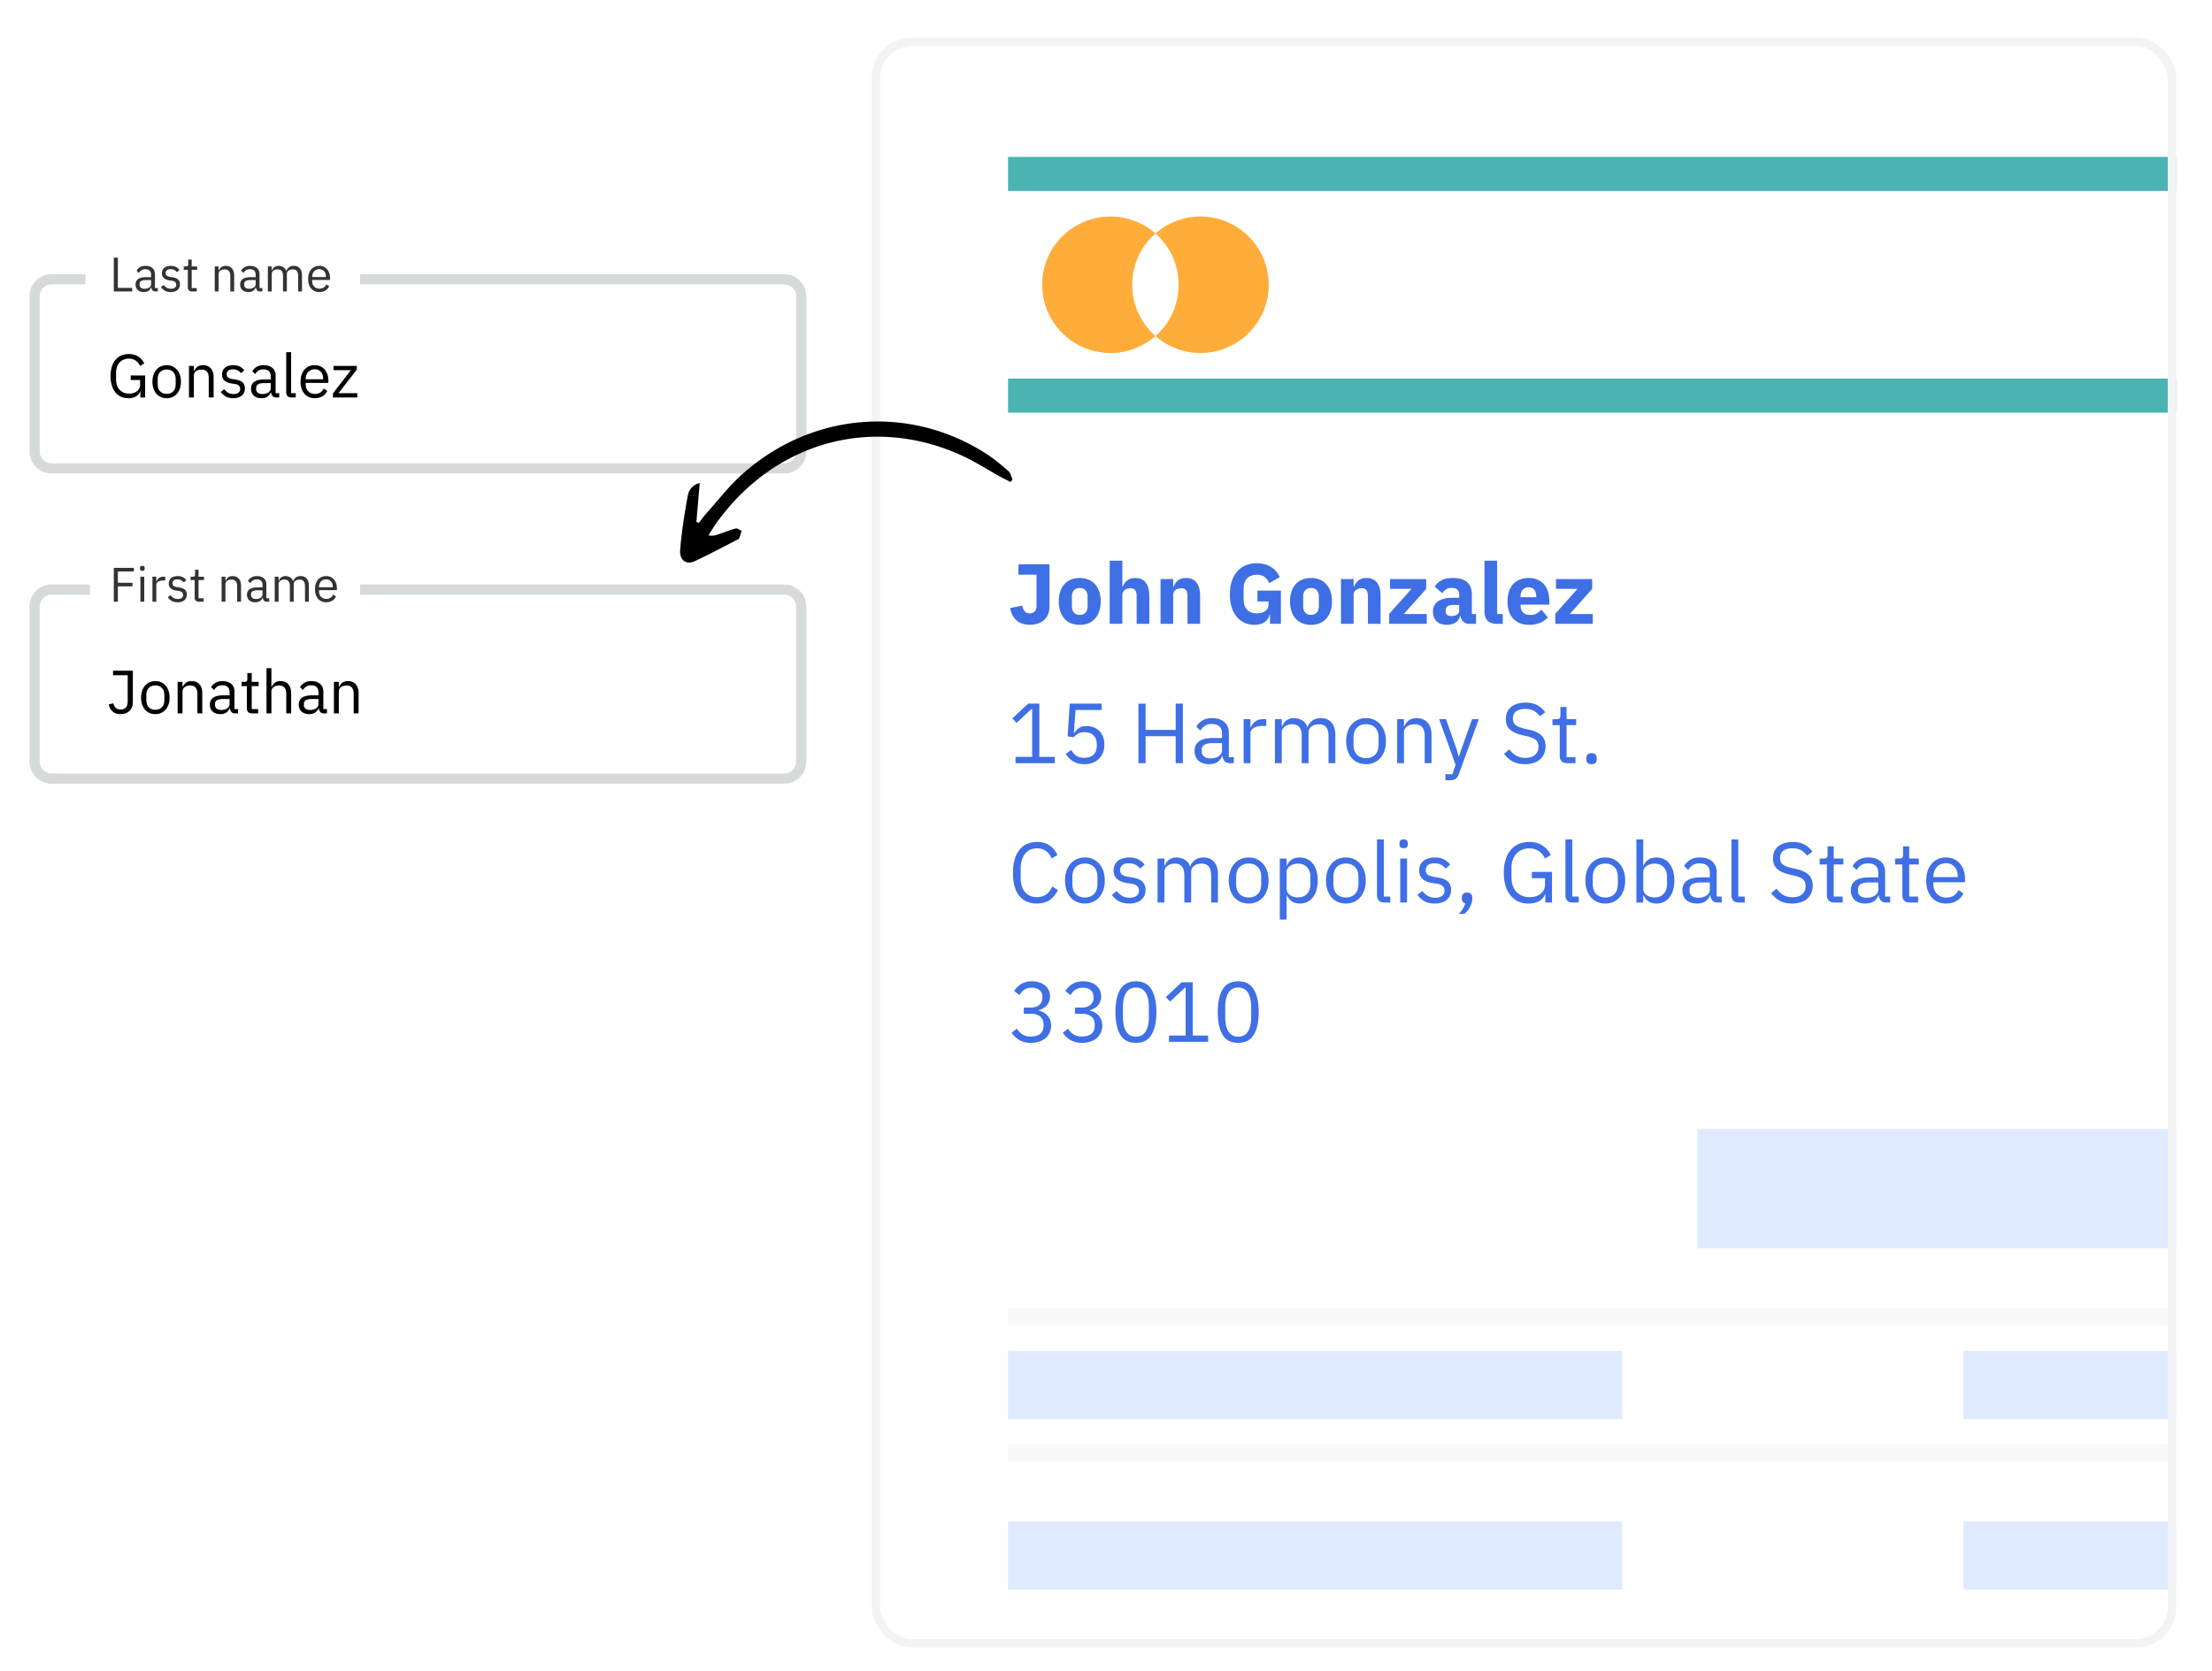 <svg width="217" height="164" fill="none" xmlns="http://www.w3.org/2000/svg"><g filter="url(#a)"><g clip-path="url(#b)"><rect x="85.5" y="2" width="128" height="158" rx="4" fill="#fff"/><path fill-rule="evenodd" clip-rule="evenodd" d="M113.35 31.298a6.677 6.677 0 0 0 2.276-5.03c0-2.004-.88-3.803-2.276-5.03a6.694 6.694 0 0 1 11.113 5.03 6.694 6.694 0 0 1-11.113 5.03Zm0 0a6.695 6.695 0 1 1 0-10.06 6.68 6.68 0 0 0-2.276 5.03 6.68 6.68 0 0 0 2.276 5.03Z" fill="#FFAD3A"/><path d="M98.89 17.063h229.294v-3.347H98.889v3.347Zm229.294 18.41H98.889v3.348h229.295v-3.347Z" fill="#4BB4B3" mask="url(#path-3-inside-1_4469_5418)"/><path d="M102.956 53.696v4.15c0 .268-.044.514-.133.737-.084.217-.21.404-.377.56-.167.151-.371.271-.611.36a2.378 2.378 0 0 1-.803.126c-.29 0-.547-.04-.77-.117a1.701 1.701 0 0 1-.57-.335 1.797 1.797 0 0 1-.384-.519c-.1-.2-.17-.424-.21-.67l1.189-.234c.095.508.337.762.728.762.184 0 .34-.059.469-.176.134-.117.2-.301.2-.552v-3.071H99.91v-1.021h3.046Zm2.968 5.941c-.324 0-.614-.053-.87-.159a1.772 1.772 0 0 1-.645-.46 2.138 2.138 0 0 1-.402-.728 3.03 3.03 0 0 1-.142-.954c0-.352.048-.67.142-.954.095-.285.229-.524.402-.72.179-.2.393-.354.645-.46.256-.106.546-.159.87-.159.323 0 .611.053.862.159.256.106.471.26.644.46.179.196.315.435.41.72.095.285.142.602.142.954 0 .351-.047.67-.142.954a2.056 2.056 0 0 1-.41.728c-.173.2-.388.354-.644.46a2.201 2.201 0 0 1-.862.16Zm0-.979c.245 0 .435-.075.569-.226.134-.15.201-.365.201-.644v-.896c0-.279-.067-.493-.201-.644-.134-.15-.324-.226-.569-.226-.246 0-.435.075-.569.226-.134.15-.201.366-.201.644v.896c0 .279.067.494.201.644.134.15.323.226.569.226Zm2.941-5.314h1.238v2.544h.051a1.34 1.34 0 0 1 .41-.594c.195-.167.466-.251.811-.251.452 0 .793.15 1.021.452.235.301.352.73.352 1.289v2.753h-1.239v-2.653c0-.285-.044-.494-.134-.628-.089-.139-.248-.209-.477-.209-.1 0-.198.014-.292.042a.73.73 0 0 0-.26.117.653.653 0 0 0-.176.21.554.554 0 0 0-.067.276v2.845h-1.238v-6.193Zm4.985 6.193v-4.394h1.239v.745h.05c.078-.228.215-.427.41-.594.195-.167.466-.251.812-.251.451 0 .792.15 1.021.452.234.301.351.73.351 1.289v2.753h-1.239v-2.653c0-.285-.044-.494-.133-.628-.09-.139-.249-.209-.477-.209-.101 0-.198.014-.293.042a.73.73 0 0 0-.26.117.638.638 0 0 0-.175.21.544.544 0 0 0-.067.276v2.845h-1.239Zm10.737-.929h-.042a1.107 1.107 0 0 1-.452.736c-.256.196-.605.293-1.046.293-.335 0-.647-.064-.937-.192a2.158 2.158 0 0 1-.762-.57 2.71 2.71 0 0 1-.51-.937 4.152 4.152 0 0 1-.184-1.297c0-.49.064-.926.192-1.305.129-.38.307-.697.536-.954.234-.257.513-.452.837-.586.323-.134.683-.2 1.079-.2.525 0 .977.114 1.356.342.379.223.678.561.895 1.013l-1.037.594a1.397 1.397 0 0 0-.419-.577c-.189-.162-.454-.243-.795-.243-.396 0-.711.114-.945.343-.235.229-.352.589-.352 1.08v.937c0 .485.117.845.352 1.08.234.228.549.343.945.343.156 0 .304-.017.444-.05a1.24 1.24 0 0 0 .368-.168.816.816 0 0 0 .243-.276.742.742 0 0 0 .092-.377v-.293h-1.088v-1.063h2.301v3.256h-1.071v-.929Zm4.023 1.03a2.26 2.26 0 0 1-.87-.16 1.78 1.78 0 0 1-.645-.46 2.136 2.136 0 0 1-.401-.728 3.001 3.001 0 0 1-.143-.954 3 3 0 0 1 .143-.954c.095-.285.228-.524.401-.72.179-.2.394-.354.645-.46a2.26 2.26 0 0 1 .87-.159c.324 0 .611.053.862.159.257.106.471.26.644.46.179.196.316.435.41.72a3 3 0 0 1 .143.954c0 .351-.048.67-.143.954a2.041 2.041 0 0 1-.41.728 1.68 1.68 0 0 1-.644.46 2.198 2.198 0 0 1-.862.16Zm0-.98c.246 0 .435-.075.569-.226.134-.15.201-.365.201-.644v-.896c0-.279-.067-.493-.201-.644-.134-.15-.323-.226-.569-.226-.245 0-.435.075-.569.226-.134.15-.201.366-.201.644v.896c0 .279.067.494.201.644.134.15.324.226.569.226Zm2.941.879v-4.394h1.239v.745h.05c.078-.228.215-.427.41-.594.195-.167.466-.251.812-.251.452 0 .792.15 1.021.452.234.301.351.73.351 1.289v2.753h-1.238v-2.653c0-.285-.045-.494-.134-.628-.09-.139-.249-.209-.477-.209-.101 0-.198.014-.293.042a.737.737 0 0 0-.26.117.638.638 0 0 0-.175.21.544.544 0 0 0-.067.276v2.845h-1.239Zm4.734 0v-.98l2.184-2.451h-2.108v-.963h3.548v.971l-2.193 2.46h2.251v.963h-3.682Zm7.83 0a.794.794 0 0 1-.561-.21.974.974 0 0 1-.276-.56h-.05a1.032 1.032 0 0 1-.444.653c-.229.145-.51.217-.845.217-.441 0-.778-.117-1.013-.351-.234-.235-.351-.544-.351-.93 0-.462.167-.805.502-1.028.34-.23.8-.344 1.381-.344h.694v-.276c0-.212-.056-.379-.167-.502-.112-.128-.299-.192-.561-.192-.245 0-.441.053-.586.159a1.553 1.553 0 0 0-.359.36l-.737-.653c.179-.262.402-.466.67-.611.273-.15.641-.226 1.104-.226.625 0 1.094.137 1.406.41.313.273.469.672.469 1.197v1.925h.41v.962h-.686Zm-1.716-.762a.987.987 0 0 0 .527-.134c.151-.089.226-.234.226-.435v-.519h-.602c-.486 0-.728.165-.728.494v.126c0 .161.05.281.15.36.101.072.243.108.427.108Zm4.463.762c-.424 0-.736-.103-.937-.31-.195-.206-.293-.505-.293-.895v-4.988h1.239v5.23h.552v.963h-.561Zm3.136.1c-.335 0-.633-.053-.895-.159a1.967 1.967 0 0 1-.67-.46 2.072 2.072 0 0 1-.41-.728 3.188 3.188 0 0 1-.134-.954c0-.346.045-.658.134-.937.089-.285.221-.528.394-.728.178-.201.396-.355.652-.46.257-.112.55-.168.879-.168.363 0 .672.061.929.184.262.123.474.287.636.494.167.206.287.446.36.72.078.267.117.55.117.845v.368h-2.82v.067c0 .29.078.522.234.695.156.167.402.25.736.25.257 0 .466-.05.628-.15.162-.106.312-.232.452-.377l.619.77a1.946 1.946 0 0 1-.77.536 2.797 2.797 0 0 1-1.071.192Zm-.025-3.682c-.251 0-.449.084-.594.251-.14.162-.209.38-.209.653v.067h1.539v-.075c0-.268-.061-.483-.184-.645-.117-.167-.301-.25-.552-.25Zm2.6 3.582v-.98l2.184-2.451h-2.109v-.963h3.548v.971l-2.192 2.46h2.251v.963h-3.682ZM99.626 73.21v-.619h1.632v-4.703h-.059l-1.473 1.373-.41-.444 1.548-1.448h1.097v5.222h1.506v.62h-3.841Zm8.449-5.221h-2.561l-.167 2.226h.058c.14-.196.296-.352.469-.47.178-.116.421-.175.728-.175.251 0 .482.042.694.126.212.083.397.203.553.36.156.15.276.337.36.56.089.223.133.477.133.762 0 .284-.044.546-.133.786a1.73 1.73 0 0 1-.394.611 1.757 1.757 0 0 1-.619.394c-.24.094-.513.142-.82.142-.246 0-.463-.028-.653-.084a1.908 1.908 0 0 1-.494-.226 2.178 2.178 0 0 1-.385-.318 3.634 3.634 0 0 1-.292-.368l.527-.402c.072.118.148.224.226.318.083.095.173.176.268.243.1.067.214.12.343.159.128.034.281.05.46.05.402 0 .706-.106.912-.318.206-.212.31-.51.31-.895v-.084c0-.385-.104-.683-.31-.895-.206-.212-.51-.318-.912-.318-.268 0-.48.05-.636.15-.151.095-.287.21-.41.343l-.594-.083.209-3.214h3.13v.62Zm7.263 2.577h-2.954v2.644h-.703v-5.84h.703v2.577h2.954v-2.578h.703v5.841h-.703v-2.644Zm5.331 2.644c-.251 0-.432-.066-.544-.2a1.019 1.019 0 0 1-.201-.503h-.042a1.12 1.12 0 0 1-.468.603c-.218.134-.477.2-.779.2-.457 0-.814-.116-1.071-.35-.251-.235-.376-.553-.376-.955 0-.407.147-.72.443-.937.301-.217.767-.326 1.398-.326h.853v-.427c0-.307-.083-.541-.251-.703-.167-.162-.424-.243-.77-.243a1.18 1.18 0 0 0-.661.176 1.463 1.463 0 0 0-.435.469l-.402-.377c.118-.234.304-.432.561-.594.257-.167.58-.251.971-.251.524 0 .931.128 1.222.385.29.256.435.614.435 1.071v2.377h.493v.585h-.376Zm-1.925-.468c.168 0 .321-.02.46-.059.14-.039.26-.095.36-.167a.828.828 0 0 0 .235-.251.607.607 0 0 0 .083-.31v-.711h-.887c-.385 0-.666.056-.845.167a.542.542 0 0 0-.259.486v.175c0 .212.075.377.226.494.156.117.365.176.627.176Zm3.257.468v-4.318h.669v.795h.042c.078-.206.218-.39.419-.552.201-.162.477-.243.828-.243h.26v.67h-.394c-.362 0-.647.07-.853.209-.201.134-.302.304-.302.51v2.93h-.669Zm3.073 0v-4.318h.669v.703h.034c.05-.111.106-.215.167-.31.067-.1.145-.186.234-.259a1.27 1.27 0 0 1 .762-.234c.284 0 .547.07.787.21.239.133.418.356.535.669h.017c.078-.235.223-.438.435-.611.218-.179.51-.268.879-.268.44 0 .784.145 1.029.435.251.285.377.69.377 1.213v2.77h-.67v-2.652c0-.385-.075-.675-.226-.87-.15-.196-.39-.294-.72-.294a1.45 1.45 0 0 0-.384.05 1.023 1.023 0 0 0-.318.151.717.717 0 0 0-.226.26.728.728 0 0 0-.084.36v2.995h-.67v-2.652c0-.385-.075-.675-.226-.87-.15-.196-.384-.294-.702-.294-.134 0-.263.017-.385.05a1.03 1.03 0 0 0-.327.151.8.8 0 0 0-.234.26.728.728 0 0 0-.084.36v2.995h-.669Zm8.938.1a1.94 1.94 0 0 1-.795-.158 1.78 1.78 0 0 1-.62-.452 2.262 2.262 0 0 1-.393-.711 2.897 2.897 0 0 1-.142-.938c0-.34.047-.65.142-.928.095-.28.226-.517.393-.712.173-.2.38-.354.62-.46a1.94 1.94 0 0 1 .795-.16c.29 0 .552.054.786.16.24.106.447.26.619.46.173.195.307.433.402.712.095.278.142.588.142.928 0 .346-.047.659-.142.938-.095.273-.229.51-.402.711a1.767 1.767 0 0 1-.619.452 1.884 1.884 0 0 1-.786.159Zm0-.593c.362 0 .658-.112.887-.335.228-.223.343-.564.343-1.021v-.62c0-.457-.115-.797-.343-1.02-.229-.223-.525-.335-.887-.335-.363 0-.659.112-.887.335-.229.223-.344.563-.344 1.02v.62c0 .457.115.798.344 1.021.228.223.524.335.887.335Zm3.05.493v-4.318h.67v.703h.033c.106-.245.254-.44.444-.585.195-.146.455-.218.778-.218.447 0 .798.145 1.055.435.262.285.393.69.393 1.213v2.77h-.67v-2.652c0-.776-.326-1.164-.979-1.164-.134 0-.265.017-.393.05a1.14 1.14 0 0 0-.335.151.77.77 0 0 0-.242.26.728.728 0 0 0-.084.36v2.995h-.67Zm7.353-4.318h.661l-1.933 5.323a2.253 2.253 0 0 1-.151.318.619.619 0 0 1-.184.209.742.742 0 0 1-.276.109 1.953 1.953 0 0 1-.394.033h-.343v-.586h.678l.326-.92-1.615-4.486h.67l1.037 2.938.201.703h.042l.234-.703 1.047-2.938Zm5.199 4.419c-.474 0-.878-.09-1.213-.268a2.626 2.626 0 0 1-.854-.753l.519-.435c.207.273.435.482.686.627.251.14.547.21.887.21.419 0 .737-.1.954-.302.224-.2.335-.468.335-.803 0-.279-.084-.494-.251-.644-.167-.151-.443-.271-.828-.36l-.477-.109c-.536-.123-.946-.307-1.231-.552-.279-.251-.418-.603-.418-1.055 0-.256.047-.485.142-.686.095-.2.226-.368.394-.502.173-.134.376-.234.61-.301.24-.073.503-.11.787-.11.441 0 .817.082 1.13.244.318.161.586.398.803.71l-.527.386a1.818 1.818 0 0 0-.586-.527c-.229-.129-.513-.193-.853-.193-.374 0-.67.081-.887.243-.212.156-.318.393-.318.711 0 .28.089.491.267.636.184.14.461.251.829.335l.477.109c.574.128.99.323 1.247.585.256.263.385.611.385 1.046 0 .268-.048.511-.143.729a1.45 1.45 0 0 1-.393.552c-.173.15-.385.268-.636.351a2.583 2.583 0 0 1-.837.126Zm4.11-.1c-.235 0-.413-.065-.536-.193a.76.76 0 0 1-.176-.519v-3.02h-.711v-.587h.402c.145 0 .242-.028.293-.083.055-.062.083-.165.083-.31v-.803h.603v1.196h.945v.586h-.945v3.147h.878v.585h-.836Zm2.406.1c-.178 0-.309-.045-.393-.134a.515.515 0 0 1-.117-.352v-.108c0-.145.039-.263.117-.352.084-.089.215-.134.393-.134.179 0 .307.045.385.134.084.09.126.207.126.352v.109a.492.492 0 0 1-.126.351c-.078.09-.206.134-.385.134ZM101.726 86.985c-.742 0-1.319-.251-1.732-.754-.413-.507-.62-1.252-.62-2.234s.207-1.735.62-2.26c.413-.53.99-.794 1.732-.794.491 0 .901.111 1.23.334.335.224.595.539.779.946l-.569.343a1.592 1.592 0 0 0-.536-.72c-.24-.184-.541-.276-.904-.276a1.57 1.57 0 0 0-.678.143 1.424 1.424 0 0 0-.502.41 1.875 1.875 0 0 0-.309.627c-.073.24-.109.51-.109.812v.87c0 .603.139 1.074.418 1.415.279.34.673.51 1.18.51.374 0 .687-.095.938-.284.251-.196.435-.452.552-.77l.561.351c-.185.413-.45.74-.795.98-.346.234-.765.35-1.256.35Zm4.704 0c-.29 0-.555-.053-.795-.16a1.775 1.775 0 0 1-.619-.451 2.24 2.24 0 0 1-.393-.712 2.896 2.896 0 0 1-.143-.937c0-.34.048-.65.143-.929.094-.279.226-.516.393-.711.173-.2.379-.354.619-.46.24-.106.505-.16.795-.16.29 0 .552.054.787.16.24.106.446.26.619.46.173.195.307.432.402.711.095.28.142.589.142.93 0 .345-.047.657-.142.936-.095.274-.229.511-.402.712a1.775 1.775 0 0 1-.619.452 1.892 1.892 0 0 1-.787.159Zm0-.594c.363 0 .658-.112.887-.335.229-.223.343-.564.343-1.021v-.62c0-.457-.114-.797-.343-1.02-.229-.224-.524-.335-.887-.335-.362 0-.658.111-.887.335-.229.223-.343.563-.343 1.02v.62c0 .457.114.798.343 1.02.229.224.525.335.887.335Zm4.348.594c-.402 0-.739-.076-1.012-.226a2.363 2.363 0 0 1-.695-.62l.477-.385c.167.212.354.377.561.494.206.112.446.168.719.168.285 0 .505-.062.661-.184a.613.613 0 0 0 .243-.52.598.598 0 0 0-.167-.426c-.106-.123-.302-.207-.586-.251l-.343-.05a3.069 3.069 0 0 1-.552-.126 1.747 1.747 0 0 1-.444-.234c-.123-.1-.22-.223-.293-.368a1.23 1.23 0 0 1-.1-.52c0-.211.039-.395.117-.552.078-.161.184-.295.318-.401.139-.106.304-.184.494-.235.189-.055.393-.083.61-.083.352 0 .645.061.879.184.24.123.449.293.628.51l-.444.402a1.29 1.29 0 0 0-.418-.36c-.184-.111-.416-.167-.695-.167-.279 0-.491.061-.636.184a.601.601 0 0 0-.209.485c0 .212.07.366.209.46.145.095.352.165.62.21l.334.05c.48.072.82.212 1.021.418.201.201.301.466.301.795 0 .419-.142.748-.426.988-.285.24-.675.36-1.172.36Zm2.781-.1v-4.319h.669v.703h.034c.05-.112.106-.215.167-.31.067-.1.145-.186.235-.259a1.276 1.276 0 0 1 .761-.234c.285 0 .547.07.787.209.24.134.418.357.535.67h.017c.078-.235.223-.439.435-.611.218-.179.511-.268.879-.268.441 0 .784.145 1.029.435.251.284.377.689.377 1.213v2.77h-.67v-2.653c0-.384-.075-.675-.226-.87-.15-.195-.39-.293-.719-.293-.134 0-.262.017-.385.05a1.05 1.05 0 0 0-.318.151.727.727 0 0 0-.226.26.728.728 0 0 0-.084.36v2.995h-.669v-2.653c0-.384-.076-.675-.226-.87-.151-.195-.385-.293-.703-.293-.134 0-.262.017-.385.05a1.035 1.035 0 0 0-.327.151.825.825 0 0 0-.234.26.728.728 0 0 0-.084.36v2.995h-.669Zm8.938.1c-.29 0-.555-.053-.795-.16a1.775 1.775 0 0 1-.619-.451 2.242 2.242 0 0 1-.394-.712 2.897 2.897 0 0 1-.142-.937c0-.34.047-.65.142-.929.095-.279.226-.516.394-.711.173-.2.379-.354.619-.46.24-.106.505-.16.795-.16.29 0 .552.054.786.16.24.106.447.26.62.46.173.195.307.432.401.711.095.28.143.589.143.93 0 .345-.048.657-.143.936-.094.274-.228.511-.401.712-.173.195-.38.346-.62.452a1.884 1.884 0 0 1-.786.159Zm0-.594c.362 0 .658-.112.887-.335.229-.223.343-.564.343-1.021v-.62c0-.457-.114-.797-.343-1.02-.229-.224-.525-.335-.887-.335-.363 0-.658.111-.887.335-.229.223-.343.563-.343 1.02v.62c0 .457.114.798.343 1.02.229.224.524.335.887.335Zm3.051-3.825h.669v.703h.034c.111-.273.273-.474.485-.602.218-.134.477-.201.778-.201.268 0 .511.053.728.159.218.106.402.256.553.452.156.195.273.432.351.711.084.279.126.591.126.937 0 .346-.042.659-.126.938a1.978 1.978 0 0 1-.351.71 1.545 1.545 0 0 1-.553.453c-.217.106-.46.159-.728.159-.585 0-1.007-.268-1.263-.804h-.034v2.377h-.669v-5.992Zm1.782 3.816c.38 0 .678-.117.896-.351.217-.24.326-.553.326-.938v-.736c0-.385-.109-.695-.326-.929-.218-.24-.516-.36-.896-.36-.15 0-.295.023-.435.067-.134.04-.251.095-.351.168a.846.846 0 0 0-.243.267.66.66 0 0 0-.084.327v1.606c0 .14.028.266.084.377a.94.94 0 0 0 .243.276c.1.073.217.128.351.168.14.039.285.058.435.058Zm4.704.603c-.29 0-.555-.053-.795-.16a1.775 1.775 0 0 1-.619-.451 2.242 2.242 0 0 1-.394-.712 2.897 2.897 0 0 1-.142-.937c0-.34.047-.65.142-.929.095-.279.226-.516.394-.711.173-.2.379-.354.619-.46.24-.106.505-.16.795-.16.29 0 .552.054.787.16.239.106.446.26.619.46.173.195.307.432.401.711.095.28.143.589.143.93 0 .345-.048.657-.143.936-.094.274-.228.511-.401.712-.173.195-.38.346-.619.452a1.892 1.892 0 0 1-.787.159Zm0-.594c.363 0 .658-.112.887-.335.229-.223.343-.564.343-1.021v-.62c0-.457-.114-.797-.343-1.02-.229-.224-.524-.335-.887-.335s-.658.111-.887.335c-.229.223-.343.563-.343 1.02v.62c0 .457.114.798.343 1.02.229.224.524.335.887.335Zm3.762.493c-.234 0-.413-.064-.535-.192a.731.731 0 0 1-.176-.502v-5.498h.669v5.607h.636v.585h-.594Zm1.904-5.33c-.145 0-.251-.034-.318-.1a.41.41 0 0 1-.092-.277v-.109c0-.111.03-.2.092-.268.067-.072.173-.108.318-.108.145 0 .248.036.309.108a.362.362 0 0 1 .101.268v.109a.392.392 0 0 1-.101.276c-.061.067-.164.1-.309.1Zm-.335 1.012h.669v4.318h-.669v-4.318Zm3.389 4.419c-.402 0-.739-.076-1.013-.226a2.372 2.372 0 0 1-.694-.62l.477-.385c.167.212.354.377.561.494.206.112.446.168.719.168.285 0 .505-.062.661-.184a.613.613 0 0 0 .243-.52.598.598 0 0 0-.167-.426c-.106-.123-.302-.207-.586-.251l-.343-.05a3.1 3.1 0 0 1-.553-.126 1.757 1.757 0 0 1-.443-.234c-.123-.1-.22-.223-.293-.368a1.23 1.23 0 0 1-.1-.52c0-.211.039-.395.117-.552.078-.161.184-.295.318-.401.139-.106.304-.184.494-.235.189-.055.393-.083.61-.083.352 0 .645.061.879.184.24.123.449.293.628.51l-.444.402a1.29 1.29 0 0 0-.418-.36c-.184-.111-.416-.167-.695-.167-.279 0-.491.061-.636.184a.601.601 0 0 0-.209.485c0 .212.07.366.209.46.145.095.352.165.619.21l.335.05c.48.072.82.212 1.021.418.201.201.301.466.301.795 0 .419-.142.748-.426.988-.285.24-.675.36-1.172.36Zm3.167-1.08c.178 0 .307.048.385.142.083.09.125.207.125.352v.117c0 .229-.067.48-.201.753-.133.28-.32.522-.56.728h-.561c.167-.178.301-.348.402-.51.106-.156.181-.332.226-.527a.416.416 0 0 1-.251-.16.509.509 0 0 1-.076-.284V86.4a.51.51 0 0 1 .118-.352c.083-.094.214-.142.393-.142Zm7.68.126h-.025c-.072.273-.251.502-.535.686-.279.178-.642.268-1.088.268a2.5 2.5 0 0 1-.988-.193 2.146 2.146 0 0 1-.761-.577 2.862 2.862 0 0 1-.502-.946 4.4 4.4 0 0 1-.176-1.305c0-.486.058-.915.176-1.289a2.58 2.58 0 0 1 .502-.946c.217-.256.48-.452.786-.585a2.53 2.53 0 0 1 1.021-.201c.525 0 .963.117 1.314.351.352.234.622.544.812.93l-.578.35a1.628 1.628 0 0 0-.602-.736c-.262-.178-.577-.268-.946-.268-.256 0-.491.048-.703.143a1.59 1.59 0 0 0-.552.385 1.77 1.77 0 0 0-.351.602 2.319 2.319 0 0 0-.126.787v.945c0 .29.042.555.126.795.083.235.2.435.351.603.156.167.346.298.569.393.223.09.474.134.753.134.201 0 .391-.025.569-.075.184-.056.343-.137.477-.243.14-.106.249-.237.327-.393.078-.162.117-.352.117-.57V84.5h-1.289v-.619h1.975v3.004h-.653v-.853Zm2.681.853c-.234 0-.413-.064-.536-.192a.735.735 0 0 1-.175-.502v-5.498h.669v5.607h.636v.585h-.594Zm3.2.1c-.29 0-.555-.052-.795-.158a1.784 1.784 0 0 1-.619-.452 2.26 2.26 0 0 1-.393-.712 2.897 2.897 0 0 1-.142-.937c0-.34.047-.65.142-.929.095-.279.226-.516.393-.711.173-.2.38-.354.619-.46.24-.106.505-.16.795-.16.291 0 .553.054.787.16.24.106.446.26.619.46.173.195.307.432.402.711.095.28.142.589.142.93 0 .345-.047.657-.142.936-.095.274-.229.511-.402.712a1.775 1.775 0 0 1-.619.452 1.885 1.885 0 0 1-.787.159Zm0-.593c.363 0 .659-.112.887-.335.229-.223.344-.564.344-1.021v-.62c0-.457-.115-.797-.344-1.02-.228-.224-.524-.335-.887-.335-.362 0-.658.111-.887.335-.228.223-.343.563-.343 1.02v.62c0 .457.115.798.343 1.02.229.224.525.335.887.335Zm3.051-5.7h.67v2.578h.033c.112-.273.274-.474.486-.602.217-.134.477-.201.778-.201.268 0 .51.053.728.159.217.106.402.256.552.452.156.195.274.432.352.711.083.279.125.591.125.937 0 .346-.042.659-.125.938a1.98 1.98 0 0 1-.352.71c-.15.196-.335.347-.552.453a1.64 1.64 0 0 1-.728.159c-.586 0-1.007-.268-1.264-.804h-.033v.703h-.67v-6.192Zm1.783 5.691c.379 0 .678-.117.895-.351.218-.24.327-.553.327-.938v-.736c0-.385-.109-.695-.327-.929-.217-.24-.516-.36-.895-.36-.151 0-.296.023-.435.067a1.15 1.15 0 0 0-.352.168.87.87 0 0 0-.243.267.669.669 0 0 0-.083.327v1.606c0 .14.028.266.083.377a.969.969 0 0 0 .243.276c.101.073.218.128.352.168.139.039.284.058.435.058Zm6.21.502c-.251 0-.433-.067-.544-.2a1.018 1.018 0 0 1-.201-.503h-.042a1.12 1.12 0 0 1-.468.603c-.218.134-.477.2-.779.2-.457 0-.814-.116-1.071-.35-.251-.235-.376-.553-.376-.955 0-.407.147-.72.443-.937.301-.218.767-.326 1.398-.326h.853v-.427c0-.307-.084-.541-.251-.703-.167-.162-.424-.243-.77-.243-.262 0-.482.059-.661.176a1.465 1.465 0 0 0-.435.469l-.402-.377c.117-.234.304-.432.561-.594.257-.168.58-.251.971-.251.524 0 .931.128 1.221.385.291.256.436.613.436 1.07v2.377h.493v.586h-.376Zm-1.925-.468c.167 0 .321-.02.46-.059.14-.039.26-.095.36-.167a.811.811 0 0 0 .234-.251.598.598 0 0 0 .084-.31v-.711h-.887c-.385 0-.667.055-.845.167a.543.543 0 0 0-.26.485v.176c0 .212.076.377.226.494.157.117.366.176.628.176Zm3.968.468c-.234 0-.413-.064-.535-.192a.731.731 0 0 1-.176-.502v-5.498h.669v5.607h.636v.585h-.594Zm5.254.1c-.474 0-.879-.089-1.214-.267a2.622 2.622 0 0 1-.853-.753l.519-.435c.206.273.435.482.686.627.251.14.547.21.887.21.418 0 .736-.101.954-.302.223-.2.335-.468.335-.803 0-.28-.084-.494-.251-.645-.168-.15-.444-.27-.829-.36l-.477-.108c-.535-.123-.946-.307-1.23-.552-.279-.252-.418-.603-.418-1.055 0-.257.047-.485.142-.686a1.4 1.4 0 0 1 .393-.502c.173-.134.377-.235.611-.301a2.71 2.71 0 0 1 .787-.11c.44 0 .817.082 1.129.243.318.162.586.4.804.712l-.527.385a1.83 1.83 0 0 0-.586-.528c-.229-.128-.514-.192-.854-.192-.374 0-.669.08-.887.243-.212.156-.318.393-.318.711 0 .279.089.49.268.636.184.14.46.251.828.335l.477.109c.575.128.991.323 1.247.585.257.263.385.611.385 1.046 0 .268-.047.51-.142.728-.089.218-.22.402-.393.553-.173.15-.385.267-.636.351a2.591 2.591 0 0 1-.837.126Zm4.109-.1c-.234 0-.413-.064-.535-.192a.755.755 0 0 1-.176-.519v-3.021h-.711v-.586h.401c.145 0 .243-.028.293-.084.056-.06.084-.164.084-.31v-.802h.602v1.196h.946v.586h-.946v3.147h.879v.585h-.837Zm5.118 0c-.251 0-.432-.067-.544-.2a1.018 1.018 0 0 1-.201-.503h-.041a1.121 1.121 0 0 1-.469.603c-.218.134-.477.2-.778.2-.458 0-.815-.116-1.072-.35-.251-.235-.376-.553-.376-.955 0-.407.148-.72.443-.937.302-.218.768-.326 1.398-.326h.854v-.427c0-.307-.084-.541-.252-.703-.167-.162-.424-.243-.769-.243-.263 0-.483.059-.662.176a1.476 1.476 0 0 0-.435.469l-.401-.377c.117-.234.304-.432.56-.594.257-.168.581-.251.971-.251.524 0 .932.128 1.222.385.29.256.435.613.435 1.07v2.377h.494v.586h-.377Zm-1.925-.468c.168 0 .321-.02.461-.059.139-.039.259-.095.36-.167a.836.836 0 0 0 .234-.251.598.598 0 0 0 .084-.31v-.711h-.888c-.384 0-.666.055-.845.167a.542.542 0 0 0-.259.485v.176c0 .212.075.377.226.494.156.117.365.176.627.176Zm4.211.468c-.234 0-.413-.064-.535-.192a.755.755 0 0 1-.176-.519v-3.021h-.711v-.586h.401c.145 0 .243-.028.293-.084.056-.06.084-.164.084-.31v-.802h.602v1.196h.946v.586h-.946v3.147h.879v.585h-.837Zm3.571.1a1.97 1.97 0 0 1-.804-.158 1.798 1.798 0 0 1-.61-.452 2.242 2.242 0 0 1-.394-.712 3.075 3.075 0 0 1-.134-.937c0-.34.045-.65.134-.929.095-.279.226-.516.394-.711.173-.2.376-.354.61-.46a1.97 1.97 0 0 1 .804-.16c.29 0 .549.054.778.16a1.7 1.7 0 0 1 .586.443c.162.184.284.405.368.661.089.257.134.539.134.846v.318h-3.105v.2c0 .184.028.358.084.52.061.156.145.292.251.41.112.117.246.209.402.276.162.066.343.1.544.1.273 0 .51-.064.711-.193.206-.128.365-.312.477-.552l.477.343a1.681 1.681 0 0 1-.653.72c-.295.178-.647.268-1.054.268Zm0-3.958a1.22 1.22 0 0 0-.502.1c-.151.062-.282.151-.394.269a1.415 1.415 0 0 0-.343.937v.058h2.385v-.092c0-.385-.106-.691-.318-.92-.206-.234-.482-.352-.828-.352ZM101.074 97.194c.396 0 .691-.09.887-.268a.914.914 0 0 0 .301-.703v-.059c0-.306-.098-.535-.293-.686-.19-.156-.441-.234-.753-.234-.301 0-.547.067-.737.2a1.494 1.494 0 0 0-.468.528l-.52-.402a2.41 2.41 0 0 1 .26-.343c.106-.117.23-.22.369-.31.139-.089.301-.161.485-.217.184-.056.393-.084.628-.084.245 0 .477.034.694.1.218.062.405.157.561.285.162.123.287.276.376.46.095.185.143.394.143.628 0 .19-.031.36-.092.51-.056.151-.134.282-.235.394-.1.112-.22.206-.36.284a1.633 1.633 0 0 1-.435.176v.034c.157.033.307.089.452.167.151.073.282.17.394.293.117.117.209.262.276.435.072.167.108.36.108.578 0 .25-.047.482-.142.694a1.592 1.592 0 0 1-.401.536 1.953 1.953 0 0 1-.628.343 2.524 2.524 0 0 1-.812.125c-.251 0-.474-.028-.669-.083a2.02 2.02 0 0 1-.52-.226 2.31 2.31 0 0 1-.4-.318 3.13 3.13 0 0 1-.302-.369l.527-.401c.073.117.15.223.234.318a1.404 1.404 0 0 0 .653.402c.134.033.29.05.469.05.413 0 .725-.092.937-.277.212-.19.318-.457.318-.803v-.067c0-.346-.106-.61-.318-.795-.212-.19-.524-.284-.937-.284h-.686v-.611h.636Zm5.017 0c.396 0 .692-.09.887-.268a.912.912 0 0 0 .302-.703v-.059c0-.306-.098-.535-.293-.686-.19-.156-.441-.234-.753-.234-.302 0-.547.067-.737.2a1.485 1.485 0 0 0-.468.528l-.519-.402c.072-.117.159-.231.259-.343a1.818 1.818 0 0 1 .854-.527 2.16 2.16 0 0 1 .627-.084c.246 0 .477.034.695.1.218.062.404.157.561.285a1.349 1.349 0 0 1 .518 1.088c0 .19-.03.36-.092.51-.055.151-.133.282-.234.394-.1.112-.22.206-.36.284a1.66 1.66 0 0 1-.435.176v.034c.156.033.307.089.452.167.151.073.282.17.393.293.117.117.21.262.276.435.073.167.109.36.109.578 0 .25-.047.482-.142.694a1.582 1.582 0 0 1-.402.536 1.947 1.947 0 0 1-.627.343 2.524 2.524 0 0 1-.812.125c-.251 0-.474-.028-.67-.083a2.023 2.023 0 0 1-.518-.226 2.29 2.29 0 0 1-.402-.318 3.06 3.06 0 0 1-.301-.369l.527-.401c.072.117.151.223.234.318a1.404 1.404 0 0 0 .653.402c.134.033.29.05.469.05.412 0 .725-.092.937-.277.212-.19.318-.457.318-.803v-.067c0-.346-.106-.61-.318-.795-.212-.19-.525-.284-.937-.284h-.687v-.611h.636Zm5.344 3.464c-.697 0-1.207-.265-1.531-.795-.318-.53-.477-1.272-.477-2.226s.159-1.696.477-2.226c.324-.53.834-.795 1.531-.795.698 0 1.206.265 1.524.795.323.53.485 1.272.485 2.226s-.162 1.696-.485 2.226c-.318.53-.826.795-1.524.795Zm0-.611c.229 0 .424-.047.586-.142.162-.095.293-.229.394-.402.1-.172.173-.376.217-.61.05-.235.075-.494.075-.779v-.954c0-.284-.025-.544-.075-.778a1.921 1.921 0 0 0-.217-.61 1.093 1.093 0 0 0-.394-.403 1.14 1.14 0 0 0-.586-.142c-.228 0-.424.048-.585.142a1.093 1.093 0 0 0-.394.402c-.1.173-.175.377-.226.611a4.226 4.226 0 0 0-.067.778v.954c0 .285.023.544.067.778.051.235.126.439.226.611.101.173.232.307.394.402.161.095.357.142.585.142Zm3.244.511v-.62h1.632v-4.703h-.059l-1.472 1.373-.41-.444 1.548-1.447h1.096v5.222h1.506v.619h-3.841Zm6.792.1c-.697 0-1.208-.265-1.531-.795-.318-.53-.477-1.272-.477-2.226s.159-1.696.477-2.226c.323-.53.834-.795 1.531-.795s1.205.265 1.523.795c.324.53.485 1.272.485 2.226s-.161 1.696-.485 2.226c-.318.53-.826.795-1.523.795Zm0-.611c.229 0 .424-.047.586-.142.162-.095.293-.229.393-.402a1.92 1.92 0 0 0 .218-.61c.05-.235.075-.494.075-.779v-.954c0-.284-.025-.544-.075-.778a1.922 1.922 0 0 0-.218-.61 1.083 1.083 0 0 0-.393-.403 1.14 1.14 0 0 0-.586-.142 1.14 1.14 0 0 0-.586.142 1.083 1.083 0 0 0-.393.402c-.1.173-.176.377-.226.611a4.14 4.14 0 0 0-.067.778v.954c0 .285.022.544.067.778.05.235.126.439.226.611.1.173.231.307.393.402.162.095.357.142.586.142Z" fill="#3F6FE5"/><g opacity=".16"><path fill="#377CFC" d="M98.889 130.874h60.253v6.695H98.889zM192.616 130.874h43.516v6.695h-43.516z"/><path d="M98.89 128.363h229.294v-1.673H98.889v1.673Zm229.294 11.716H98.889v1.674h229.295v-1.674Z" fill="#D6D6D6" mask="url(#path-10-inside-2_4469_5418)"/><path fill="#377CFC" d="M98.889 147.611h60.253v6.695H98.889zM192.616 147.611h43.516v6.695h-43.516z"/></g><path opacity=".16" fill="#377CFC" d="M166.5 109.116h83.684v11.716H166.5z"/></g><rect x="85.918" y="2.418" width="127.163" height="157.163" rx="3.582" stroke="#F2F3F4" stroke-width=".837"/></g><path d="M35.322 27.411h41.623c.913 0 1.656.747 1.656 1.665v15.22c0 .917-.743 1.664-1.656 1.664H5.05a1.662 1.662 0 0 1-1.655-1.665v-15.22c0-.917.742-1.664 1.655-1.664h3.344" fill="#fff"/><path d="M35.322 27.411h41.623c.913 0 1.656.747 1.656 1.665v15.22c0 .917-.743 1.664-1.656 1.664H5.05a1.662 1.662 0 0 1-1.655-1.665v-15.22c0-.917.742-1.664 1.655-1.664h3.344" stroke="#D6DADB"/><path d="M11.166 28.6v-3.32h.397v2.968h1.405v.352h-1.802Zm4.1 0c-.141 0-.245-.038-.307-.114a.552.552 0 0 1-.113-.285h-.024a.627.627 0 0 1-.265.342.82.82 0 0 1-.44.114c-.26 0-.458-.066-.605-.2-.142-.133-.213-.313-.213-.542a.63.63 0 0 1 .25-.532c.171-.124.436-.186.79-.186h.483v-.242c0-.176-.047-.31-.142-.4-.094-.09-.24-.138-.435-.138a.664.664 0 0 0-.373.1.83.83 0 0 0-.246.267l-.227-.215a.83.83 0 0 1 .316-.337.982.982 0 0 1 .55-.143c.297 0 .524.071.69.219.165.147.246.347.246.609v1.35h.279v.333h-.213Zm-1.087-.266c.095 0 .18-.01.26-.033a.537.537 0 0 0 .336-.238.328.328 0 0 0 .047-.176v-.404h-.501c-.218 0-.378.033-.478.095a.306.306 0 0 0-.146.276v.1c0 .118.042.213.127.28.09.067.208.1.355.1Zm2.573.323c-.227 0-.416-.042-.572-.128a1.32 1.32 0 0 1-.393-.352l.27-.219c.094.12.198.214.317.28.118.063.25.096.406.096.156 0 .284-.033.374-.105a.353.353 0 0 0 .137-.294.347.347 0 0 0-.094-.243c-.062-.072-.17-.119-.331-.143l-.194-.028a1.505 1.505 0 0 1-.313-.072.967.967 0 0 1-.25-.133.649.649 0 0 1-.166-.21.698.698 0 0 1-.056-.294c0-.119.023-.224.066-.314a.653.653 0 0 1 .459-.361c.108-.034.222-.048.345-.048.198 0 .364.033.496.105.138.071.256.166.355.29l-.25.228a.763.763 0 0 0-.63-.3c-.156 0-.279.034-.36.105a.335.335 0 0 0-.117.276c0 .119.037.21.118.262.08.052.199.095.35.119l.19.028c.269.043.463.119.576.238.114.114.17.266.17.452 0 .238-.08.423-.24.56-.162.139-.384.205-.663.205Zm2.076-.057a.406.406 0 0 1-.302-.11.436.436 0 0 1-.1-.294v-1.717h-.402v-.333h.227c.08 0 .138-.014.166-.047.033-.034.047-.096.047-.176v-.457h.34v.68h.535v.333h-.534v1.788h.497v.333h-.474Zm2.238 0v-2.454h.378v.4h.02a.816.816 0 0 1 .25-.333.722.722 0 0 1 .44-.124c.25 0 .449.08.596.247.146.162.222.39.222.69V28.6h-.379v-1.507c0-.443-.184-.662-.553-.662a.865.865 0 0 0-.222.029.626.626 0 0 0-.19.086.397.397 0 0 0-.184.352V28.6h-.378Zm4.46 0c-.142 0-.246-.038-.307-.114a.552.552 0 0 1-.114-.285h-.024a.627.627 0 0 1-.264.342.82.82 0 0 1-.44.114c-.26 0-.46-.066-.606-.2-.142-.133-.213-.313-.213-.542a.63.63 0 0 1 .251-.532c.17-.124.435-.186.79-.186h.482v-.242c0-.176-.047-.31-.141-.4-.095-.09-.242-.138-.436-.138a.664.664 0 0 0-.373.1.83.83 0 0 0-.246.267l-.227-.215a.828.828 0 0 1 .317-.337.981.981 0 0 1 .548-.143c.298 0 .525.071.69.219.166.147.247.347.247.609v1.35h.279v.333h-.213Zm-1.088-.266c.095 0 .18-.01.26-.033a.536.536 0 0 0 .336-.238.328.328 0 0 0 .047-.176v-.404h-.5c-.218 0-.38.033-.479.095a.306.306 0 0 0-.146.276v.1c0 .118.042.213.127.28.09.067.209.1.355.1Zm1.84.266v-2.454h.379v.4h.018c.029-.062.062-.124.095-.176a.565.565 0 0 1 .317-.243.854.854 0 0 1 .69.08.69.69 0 0 1 .303.382h.01a.759.759 0 0 1 .246-.348c.123-.1.288-.152.496-.152.251 0 .445.08.582.247.142.162.213.39.213.69V28.6h-.378v-1.507c0-.22-.043-.386-.128-.495-.085-.11-.223-.166-.407-.166a.828.828 0 0 0-.217.028.574.574 0 0 0-.18.086.43.43 0 0 0-.128.147.397.397 0 0 0-.047.205V28.6h-.379v-1.507c0-.22-.042-.386-.127-.495-.085-.11-.218-.166-.398-.166a.829.829 0 0 0-.217.028.551.551 0 0 0-.185.086.441.441 0 0 0-.132.147.397.397 0 0 0-.047.205V28.6h-.379Zm5.047.057a1.09 1.09 0 0 1-.454-.09 1.076 1.076 0 0 1-.345-.257 1.234 1.234 0 0 1-.223-.404 1.705 1.705 0 0 1-.075-.533c0-.195.023-.37.075-.528.052-.157.128-.295.223-.404.099-.114.212-.2.345-.262.137-.061.288-.09.454-.09a.96.96 0 0 1 .77.342c.09.105.162.229.21.376.051.148.075.305.075.48v.181h-1.755v.114c0 .105.014.205.047.295s.08.167.142.233a.649.649 0 0 0 .227.157c.09.038.194.058.308.058a.738.738 0 0 0 .402-.11.677.677 0 0 0 .27-.314l.269.195a.986.986 0 0 1-.37.41c-.165.1-.363.151-.595.151Zm0-2.25a.688.688 0 0 0-.284.058.6.6 0 0 0-.222.152.705.705 0 0 0-.142.238.839.839 0 0 0-.052.295v.033h1.348v-.052c0-.22-.061-.395-.18-.523a.596.596 0 0 0-.468-.2Z" fill="#333"/><path d="M35.322 57.85h41.623c.913 0 1.656.747 1.656 1.665v15.22c0 .918-.743 1.665-1.656 1.665H5.05a1.662 1.662 0 0 1-1.655-1.665v-15.22c0-.918.742-1.664 1.655-1.664h3.784" fill="#fff"/><path d="M35.322 57.85h41.623c.913 0 1.656.747 1.656 1.665v15.22c0 .918-.743 1.665-1.656 1.665H5.05a1.662 1.662 0 0 1-1.655-1.665v-15.22c0-.918.742-1.664 1.655-1.664h3.784" stroke="#D6DADB"/><path d="M11.166 59.04v-3.32h1.968v.352h-1.57v1.113h1.432v.352h-1.433v1.503h-.397Zm2.795-3.03c-.08 0-.142-.02-.18-.057a.25.25 0 0 1-.051-.157v-.062c0-.062.019-.114.052-.152.037-.043.099-.062.18-.062.08 0 .141.019.174.062.038.038.057.09.057.152v.062a.229.229 0 0 1-.057.157c-.033.038-.094.057-.175.057Zm-.189.575h.379v2.455h-.379v-2.455Zm1.183 2.455v-2.455h.378v.452h.024a.71.71 0 0 1 .236-.314c.114-.09.27-.138.468-.138h.147v.38h-.222c-.204 0-.364.039-.483.12-.113.076-.17.171-.17.29v1.665h-.378Zm2.469.057c-.227 0-.416-.043-.573-.129a1.32 1.32 0 0 1-.392-.352l.27-.218a1.1 1.1 0 0 0 .316.28c.119.062.251.095.407.095.156 0 .284-.033.374-.104a.354.354 0 0 0 .137-.295.346.346 0 0 0-.095-.243c-.061-.071-.17-.119-.33-.142l-.195-.03a1.5 1.5 0 0 1-.312-.07.969.969 0 0 1-.25-.134.649.649 0 0 1-.166-.209.697.697 0 0 1-.057-.295c0-.119.024-.223.066-.314a.65.65 0 0 1 .46-.361c.108-.033.221-.048.344-.048.2 0 .365.034.497.105.137.071.255.166.355.29l-.25.228a.761.761 0 0 0-.629-.3c-.157 0-.28.034-.36.105a.335.335 0 0 0-.119.276c0 .12.038.21.119.262.08.052.198.095.35.119l.189.028c.27.043.463.12.577.238.113.114.17.266.17.452 0 .238-.08.423-.241.561-.16.138-.383.205-.662.205Zm2.076-.057a.407.407 0 0 1-.303-.11.436.436 0 0 1-.099-.295v-1.717h-.402v-.333h.227c.08 0 .137-.014.166-.047.033-.033.047-.095.047-.176v-.457h.34v.68h.535v.333h-.534v1.789h.496v.333H19.5Zm2.237 0v-2.455h.379v.4h.019a.815.815 0 0 1 .25-.333.721.721 0 0 1 .44-.124c.251 0 .45.081.596.248.147.161.223.39.223.69v1.574h-.379v-1.508c0-.442-.184-.661-.553-.661a.864.864 0 0 0-.223.028.624.624 0 0 0-.189.086.396.396 0 0 0-.184.352v1.703h-.379Zm4.46 0c-.141 0-.245-.038-.307-.115a.55.55 0 0 1-.113-.285h-.024a.627.627 0 0 1-.265.343.82.82 0 0 1-.44.114c-.26 0-.458-.067-.605-.2-.142-.133-.213-.314-.213-.542a.63.63 0 0 1 .25-.533c.171-.124.436-.186.79-.186h.483v-.242c0-.176-.047-.31-.142-.4-.094-.09-.241-.138-.435-.138a.664.664 0 0 0-.374.1.832.832 0 0 0-.246.267l-.227-.214a.828.828 0 0 1 .317-.338.981.981 0 0 1 .549-.143c.298 0 .525.072.69.22.166.147.246.346.246.608v1.35h.28v.334h-.213Zm-1.087-.267c.094 0 .18-.01.26-.033a.534.534 0 0 0 .336-.238.328.328 0 0 0 .047-.176v-.404h-.501c-.218 0-.379.033-.478.095a.306.306 0 0 0-.147.276v.1c0 .119.043.214.128.28.09.067.208.1.355.1Zm1.84.267v-2.455h.378v.4h.02a1.55 1.55 0 0 1 .094-.176.567.567 0 0 1 .317-.242.855.855 0 0 1 .69.08.69.69 0 0 1 .303.38h.01a.76.76 0 0 1 .245-.346c.123-.1.289-.153.497-.153.25 0 .445.081.582.248.142.161.213.39.213.69v1.574h-.379v-1.508c0-.219-.042-.385-.128-.495-.085-.11-.222-.166-.406-.166a.829.829 0 0 0-.218.028.572.572 0 0 0-.18.086.43.43 0 0 0-.127.147.396.396 0 0 0-.048.205v1.703h-.378v-1.508c0-.219-.043-.385-.128-.495-.085-.11-.217-.166-.397-.166a.828.828 0 0 0-.218.028.55.55 0 0 0-.184.086.443.443 0 0 0-.133.147.396.396 0 0 0-.047.205v1.703h-.378Zm5.047.057c-.166 0-.317-.029-.454-.09a1.077 1.077 0 0 1-.346-.258 1.235 1.235 0 0 1-.222-.404 1.703 1.703 0 0 1-.076-.532c0-.196.024-.372.076-.528.052-.157.128-.295.222-.405.1-.114.213-.2.346-.261.137-.062.288-.09.454-.09a.961.961 0 0 1 .771.343c.09.103.16.227.208.374.052.148.075.305.075.48v.182h-1.754v.114c0 .104.014.204.047.295a.647.647 0 0 0 .369.39c.09.038.194.057.307.057a.736.736 0 0 0 .402-.11.675.675 0 0 0 .27-.314l.27.195a.987.987 0 0 1-.37.41c-.165.1-.364.152-.595.152Zm0-2.25a.688.688 0 0 0-.284.057.6.6 0 0 0-.223.152.704.704 0 0 0-.141.238.838.838 0 0 0-.052.295v.033h1.348v-.052c0-.219-.062-.395-.18-.523a.596.596 0 0 0-.468-.2Z" fill="#333"/><path d="M13.77 38.388h-.018c-.052.196-.18.36-.384.492-.2.128-.46.192-.78.192-.256 0-.492-.046-.708-.138a1.536 1.536 0 0 1-.546-.414 2.062 2.062 0 0 1-.36-.678 3.174 3.174 0 0 1-.126-.936c0-.348.042-.656.126-.924.084-.272.204-.498.36-.678.156-.184.344-.324.564-.42.22-.096.464-.144.732-.144.376 0 .69.084.942.252.252.168.446.39.582.666l-.414.252c-.096-.224-.24-.4-.432-.528a1.176 1.176 0 0 0-.678-.192 1.22 1.22 0 0 0-.9.378c-.108.12-.192.264-.252.432-.06.168-.09.356-.09.564v.678c0 .208.03.398.09.57.06.168.144.312.252.432.112.12.248.214.408.282.16.064.34.096.54.096a1.5 1.5 0 0 0 .408-.054c.132-.04.246-.098.342-.174.1-.076.178-.17.234-.282a.929.929 0 0 0 .084-.408v-.414h-.924v-.444h1.416V39h-.468v-.612Zm2.582.684c-.208 0-.398-.038-.57-.114a1.274 1.274 0 0 1-.444-.324 1.614 1.614 0 0 1-.282-.51 2.08 2.08 0 0 1-.102-.672c0-.244.034-.466.102-.666.068-.2.162-.37.282-.51.124-.144.272-.254.444-.33.172-.076.362-.114.57-.114.208 0 .396.038.564.114.172.076.32.186.444.33.124.14.22.31.288.51.068.2.102.422.102.666 0 .248-.034.472-.102.672a1.552 1.552 0 0 1-.288.51c-.124.14-.272.248-.444.324a1.353 1.353 0 0 1-.564.114Zm0-.426c.26 0 .472-.08.636-.24.164-.16.246-.404.246-.732v-.444c0-.328-.082-.572-.246-.732a.872.872 0 0 0-.636-.24c-.26 0-.472.08-.636.24-.164.16-.246.404-.246.732v.444c0 .328.082.572.246.732.164.16.376.24.636.24Zm2.187.354v-3.096h.48v.504h.024a1.03 1.03 0 0 1 .318-.42c.14-.104.326-.156.558-.156.32 0 .572.104.756.312.188.204.282.494.282.87V39h-.48v-1.902c0-.556-.234-.834-.702-.834-.096 0-.19.012-.282.036a.817.817 0 0 0-.24.108.554.554 0 0 0-.174.186.523.523 0 0 0-.06.258V39h-.48Zm4.34.072c-.288 0-.53-.054-.726-.162a1.696 1.696 0 0 1-.497-.444l.341-.276c.12.152.255.27.402.354.148.08.32.12.517.12.203 0 .361-.044.474-.132a.44.44 0 0 0 .174-.372c0-.12-.04-.222-.12-.306-.076-.088-.216-.148-.42-.18l-.247-.036a2.217 2.217 0 0 1-.396-.09c-.12-.044-.226-.1-.317-.168a.798.798 0 0 1-.21-.264.882.882 0 0 1-.072-.372c0-.152.027-.284.084-.396a.81.81 0 0 1 .227-.288c.1-.076.218-.132.355-.168.136-.04.282-.06.438-.06.252 0 .462.044.63.132.172.088.322.21.45.366l-.319.288a.924.924 0 0 0-.3-.258.947.947 0 0 0-.498-.12c-.2 0-.352.044-.456.132a.43.43 0 0 0-.15.348c0 .152.05.262.15.33.104.068.252.118.444.15l.24.036c.345.052.588.152.732.3a.77.77 0 0 1 .216.57c0 .3-.101.536-.305.708-.204.172-.485.258-.84.258ZM27.123 39c-.18 0-.31-.048-.39-.144a.73.73 0 0 1-.144-.36h-.03a.801.801 0 0 1-.336.432 1.044 1.044 0 0 1-.558.144c-.328 0-.584-.084-.768-.252-.18-.168-.27-.396-.27-.684 0-.292.106-.516.318-.672.216-.156.55-.234 1.002-.234h.612v-.306c0-.22-.06-.388-.18-.504-.12-.116-.304-.174-.552-.174a.846.846 0 0 0-.474.126 1.052 1.052 0 0 0-.312.336l-.288-.27c.084-.168.218-.31.402-.426.184-.12.416-.18.696-.18.376 0 .668.092.876.276.208.184.312.44.312.768v1.704h.354V39h-.27Zm-1.38-.336c.12 0 .23-.014.33-.042a.809.809 0 0 0 .258-.12.595.595 0 0 0 .168-.18.43.43 0 0 0 .06-.222v-.51h-.636c-.276 0-.478.04-.606.12a.389.389 0 0 0-.186.348v.126c0 .152.054.27.162.354.112.084.262.126.45.126Zm2.845.336c-.168 0-.296-.046-.384-.138a.527.527 0 0 1-.126-.36V34.56h.48v4.02h.456V39h-.426Zm2.29.072a1.41 1.41 0 0 1-.577-.114 1.29 1.29 0 0 1-.438-.324 1.614 1.614 0 0 1-.282-.51 2.199 2.199 0 0 1-.096-.672c0-.244.032-.466.096-.666.068-.2.162-.37.282-.51.124-.144.27-.254.438-.33a1.41 1.41 0 0 1 .576-.114c.208 0 .394.038.558.114.164.076.304.182.42.318.116.132.204.29.264.474.064.184.096.386.096.606v.228H29.99v.144c0 .132.02.256.06.372.044.112.104.21.18.294a.86.86 0 0 0 .288.198c.116.048.246.072.39.072a.899.899 0 0 0 .852-.534l.342.246c-.1.212-.256.384-.468.516a1.435 1.435 0 0 1-.756.192Zm0-2.838a.877.877 0 0 0-.36.072.804.804 0 0 0-.283.192 1.01 1.01 0 0 0-.246.672v.042h1.71v-.066c0-.276-.076-.496-.228-.66a.752.752 0 0 0-.594-.252ZM32.664 39v-.402l1.758-2.274h-1.704v-.42h2.286v.36L33.21 38.58h1.842V39h-2.388ZM13.032 65.812v3.102c0 .176-.03.336-.09.48a.97.97 0 0 1-.246.366c-.104.1-.23.178-.378.234-.148.052-.31.078-.486.078-.324 0-.586-.086-.786-.258a1.217 1.217 0 0 1-.378-.696l.456-.108c.04.18.116.328.228.444.112.112.276.168.492.168.216 0 .384-.066.504-.198s.18-.332.18-.6v-2.568h-1.44v-.444h1.944Zm2.207 4.26c-.208 0-.398-.038-.57-.114a1.274 1.274 0 0 1-.444-.324 1.614 1.614 0 0 1-.282-.51 2.08 2.08 0 0 1-.102-.672c0-.244.034-.466.102-.666.068-.2.162-.37.282-.51.124-.144.272-.254.444-.33.172-.076.362-.114.57-.114.208 0 .396.038.564.114.172.076.32.186.444.33.124.14.22.31.288.51.068.2.102.422.102.666 0 .248-.034.472-.102.672a1.552 1.552 0 0 1-.288.51c-.124.14-.272.248-.444.324a1.353 1.353 0 0 1-.564.114Zm0-.426c.26 0 .472-.08.636-.24.164-.16.246-.404.246-.732v-.444c0-.328-.082-.572-.246-.732a.872.872 0 0 0-.636-.24c-.26 0-.472.08-.636.24-.164.16-.246.404-.246.732v.444c0 .328.082.572.246.732.164.16.376.24.636.24Zm2.187.354v-3.096h.48v.504h.024a1.03 1.03 0 0 1 .318-.42c.14-.104.326-.156.558-.156.32 0 .572.104.756.312.188.204.282.494.282.87V70h-.48v-1.902c0-.556-.234-.834-.702-.834-.096 0-.19.012-.282.036a.817.817 0 0 0-.24.108.554.554 0 0 0-.174.186.523.523 0 0 0-.06.258V70h-.48Zm5.66 0c-.18 0-.31-.048-.39-.144a.73.73 0 0 1-.144-.36h-.03a.801.801 0 0 1-.336.432 1.044 1.044 0 0 1-.558.144c-.328 0-.584-.084-.768-.252-.18-.168-.27-.396-.27-.684 0-.292.106-.516.318-.672.216-.156.55-.234 1.002-.234h.612v-.306c0-.22-.06-.388-.18-.504-.12-.116-.304-.174-.552-.174a.846.846 0 0 0-.474.126 1.052 1.052 0 0 0-.312.336l-.288-.27c.084-.168.218-.31.402-.426.184-.12.416-.18.696-.18.376 0 .668.092.876.276.208.184.312.44.312.768v1.704h.354V70h-.27Zm-1.38-.336c.12 0 .23-.014.33-.042a.809.809 0 0 0 .258-.12.595.595 0 0 0 .168-.18.43.43 0 0 0 .06-.222v-.51h-.636c-.276 0-.478.04-.606.12a.389.389 0 0 0-.186.348v.126c0 .152.054.27.162.354.112.084.262.126.45.126Zm3.02.336c-.169 0-.297-.046-.385-.138a.544.544 0 0 1-.126-.372v-2.166h-.51v-.42h.288c.104 0 .174-.02.21-.06.04-.044.06-.118.06-.222v-.576h.432v.858h.678v.42h-.678v2.256h.63V70h-.6Zm1.419-4.44h.48v1.848h.024a1.03 1.03 0 0 1 .318-.42c.14-.104.326-.156.558-.156.32 0 .572.104.756.312.188.204.282.494.282.87V70h-.48v-1.902c0-.556-.234-.834-.702-.834-.096 0-.19.012-.282.036a.817.817 0 0 0-.24.108.554.554 0 0 0-.174.186.523.523 0 0 0-.06.258V70h-.48v-4.44Zm5.66 4.44c-.18 0-.31-.048-.39-.144a.73.73 0 0 1-.144-.36h-.03a.801.801 0 0 1-.336.432 1.044 1.044 0 0 1-.558.144c-.328 0-.584-.084-.768-.252-.18-.168-.27-.396-.27-.684 0-.292.106-.516.318-.672.216-.156.55-.234 1.002-.234h.612v-.306c0-.22-.06-.388-.18-.504-.12-.116-.304-.174-.552-.174a.846.846 0 0 0-.474.126 1.052 1.052 0 0 0-.312.336l-.288-.27c.084-.168.218-.31.402-.426.184-.12.416-.18.696-.18.376 0 .668.092.876.276.208.184.312.44.312.768v1.704h.354V70h-.27Zm-1.38-.336c.12 0 .23-.014.33-.042a.809.809 0 0 0 .258-.12.595.595 0 0 0 .168-.18.43.43 0 0 0 .06-.222v-.51h-.636c-.276 0-.478.04-.606.12a.389.389 0 0 0-.186.348v.126c0 .152.054.27.162.354.112.084.262.126.45.126ZM32.76 70v-3.096h.48v.504h.024a1.03 1.03 0 0 1 .318-.42c.14-.104.326-.156.558-.156.32 0 .572.104.756.312.188.204.282.494.282.87V70h-.48v-1.902c0-.556-.234-.834-.702-.834-.096 0-.19.012-.282.036a.817.817 0 0 0-.24.108.554.554 0 0 0-.174.186.523.523 0 0 0-.06.258V70h-.48ZM68.318 51.201c.105-1.226.213-2.45.328-3.8-.727.163-1.079.693-1.184 1.283-.311 1.747-.603 3.509-.736 5.286-.077 1.018.606 1.481 1.44 1.091 1.39-.65 2.747-1.38 4.118-2.08.08-.04.191-.079.223-.151.102-.24.172-.496.257-.744-.195-.081-.416-.27-.583-.228-.561.142-1.108.364-1.658.556-.29.101-.576.203-1.028.12.266-.415.52-.843.804-1.238 5.8-8.066 15.556-10.66 24.368-6.452 1.127.538 2.199 1.23 3.298 1.842.384.213.777.403 1.165.606.067-.082.134-.161.201-.244-.126-.273-.19-.636-.386-.805-.68-.595-1.377-1.186-2.121-1.67-7.542-4.904-17.166-4.15-23.995 1.945-1.303 1.162-2.405 2.6-3.591 3.92-.246.27-.453.584-.676.877l-.24-.105-.004-.009Z" fill="#000"/><defs><clipPath id="b"><rect x="85.5" y="2" width="128" height="158" rx="4" fill="#fff"/></clipPath><filter id="a" x="82.99" y=".326" width="133.021" height="163.021" filterUnits="userSpaceOnUse" color-interpolation-filters="sRGB"><feFlood flood-opacity="0" result="BackgroundImageFix"/><feColorMatrix in="SourceAlpha" values="0 0 0 0 0 0 0 0 0 0 0 0 0 0 0 0 0 0 127 0" result="hardAlpha"/><feOffset dy=".837"/><feGaussianBlur stdDeviation=".837"/><feColorMatrix values="0 0 0 0 0.055 0 0 0 0 0.055 0 0 0 0 0.055 0 0 0 0.06 0"/><feBlend in2="BackgroundImageFix" result="effect1_dropShadow_4469_5418"/><feColorMatrix in="SourceAlpha" values="0 0 0 0 0 0 0 0 0 0 0 0 0 0 0 0 0 0 127 0" result="hardAlpha"/><feOffset dy=".837"/><feGaussianBlur stdDeviation="1.255"/><feColorMatrix values="0 0 0 0 0.055 0 0 0 0 0.055 0 0 0 0 0.055 0 0 0 0.1 0"/><feBlend in2="effect1_dropShadow_4469_5418" result="effect2_dropShadow_4469_5418"/><feBlend in="SourceGraphic" in2="effect2_dropShadow_4469_5418" result="shape"/></filter></defs></svg>